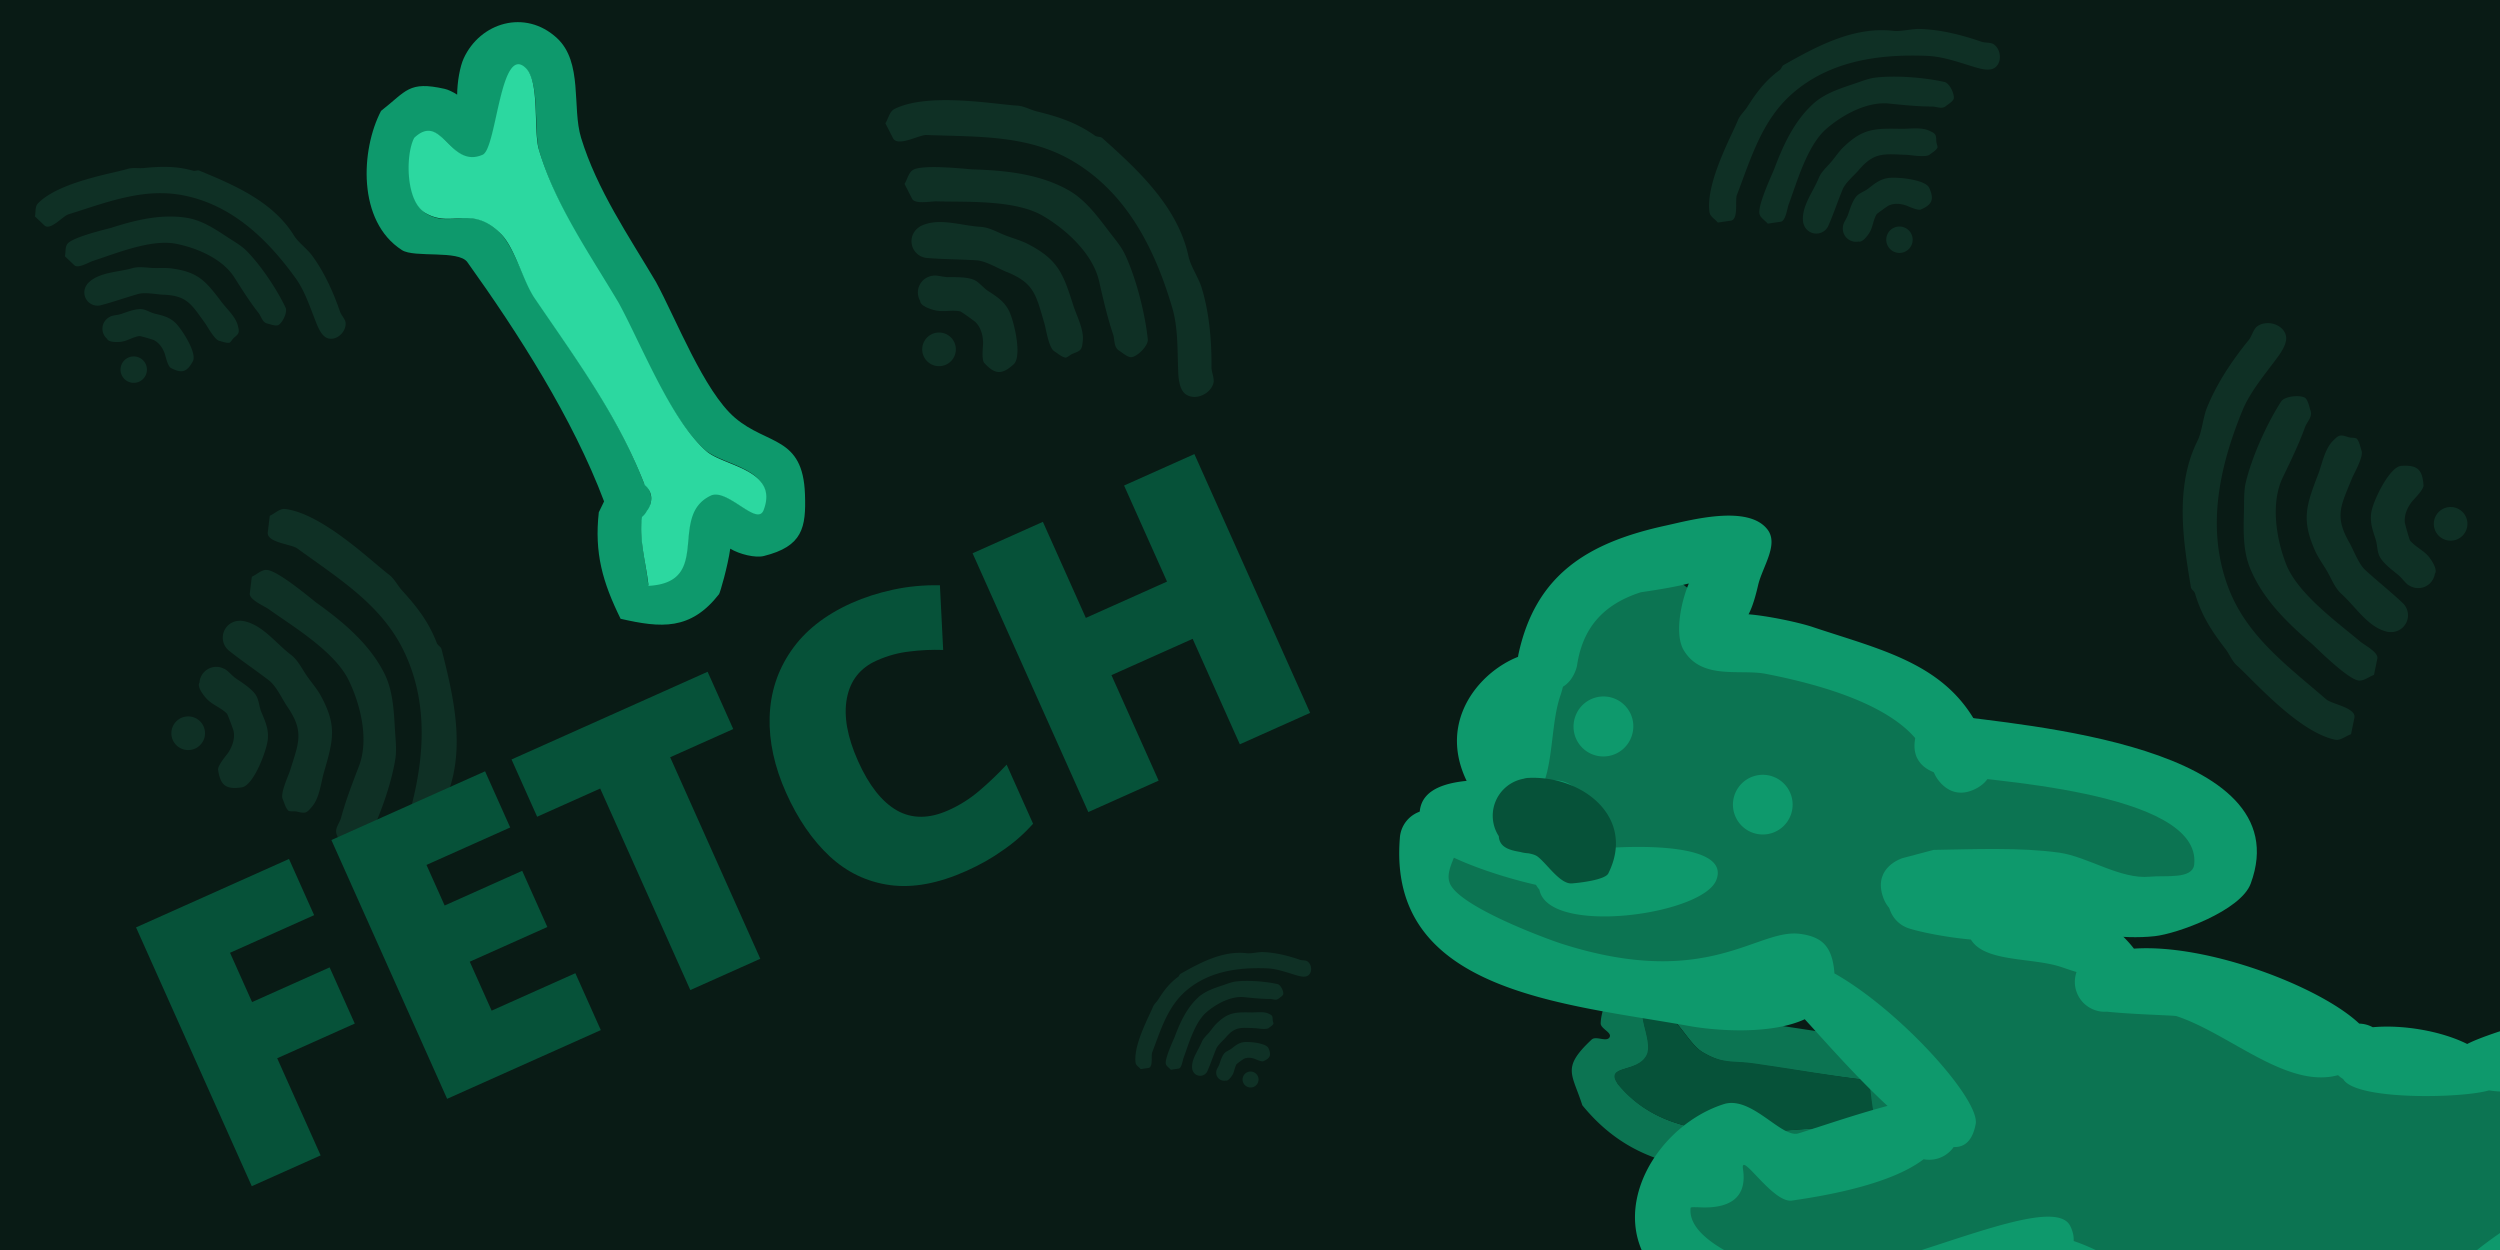 <svg xmlns="http://www.w3.org/2000/svg" width="600" height="300" viewBox="0 0 158.75 79.375"><path fill="#091b15" d="M0 79.375V0h158.75v79.375Z" style="mix-blend-mode:normal;fill-rule:nonzero;stroke-linecap:butt;stroke-linejoin:miter;stroke-miterlimit:10;stroke-dasharray:none;stroke-dashoffset:0"/><g fill="#0f3025" stroke-width=".5" style="mix-blend-mode:normal;fill-rule:nonzero;stroke-linecap:butt;stroke-linejoin:miter;stroke-miterlimit:10;stroke-dasharray:none;stroke-dashoffset:0"><path d="M15.341 39.42c1.264.16 2.133 1.4 3.147 2.17.41.314.674.846.954 1.264.294.439.667.85.92 1.31 1.036 1.89.817 2.795.214 4.854-.198.678-.282 1.666-.783 2.229-.122.137-.246.312-.426.349-.206.042-.417-.057-.626-.076-.115-.01-.37.027-.442-.053-.18-.2-.242-.483-.35-.73-.164-.372.377-1.507.467-1.797.547-1.765.924-2.468-.163-4.056-.333-.486-.7-1.315-1.178-1.682-.822-.633-1.688-1.21-2.499-1.857a1.068 1.068 0 0 1 .627-1.924.535.535 0 0 1 .138 0z"/><path d="M15.99 36.624c.285-.125.55-.392.847-.43a.535.535 0 0 1 .138-.001c.06.007.13.026.204.053.05.016.098.036.145.06.923.42 2.578 1.83 2.77 1.968 1.682 1.205 3.358 2.6 4.306 4.475.557 1.102.61 2.407.68 3.598.033.566.115 1.236.03 1.802-.25 1.644-1.043 3.852-1.809 5.288-.21.393-1.33.564-1.56.31-.18-.2-.242-.483-.35-.73-.172-.391.166-.72.267-1.093.288-1.075.734-2.227 1.138-3.28.647-1.685.093-3.914-.655-5.451-.895-1.838-3.578-3.438-5.084-4.515-.296-.212-1.243-.592-1.194-1.002z"/><path d="M17.13 32.753c.286-.125.55-.392.848-.431a.535.535 0 0 1 .138 0c2.377.302 5.498 3.353 6.588 4.17.337.255.546.694.827 1.003.956 1.05 1.686 1.985 2.207 3.339.06.154.26.234.298.383.753 2.953 1.545 6.292.352 9.289-.242.607-.225 1.483-.42 2.124-.487 1.597-1.355 3.156-2.302 4.536-.167.244-.23.698-.447.893-.51.462-1.524.335-1.84-.326-.25-.528.225-1.266.487-1.687.648-1.043 1.456-2.187 1.832-3.373 1.178-3.716 1.695-7.69-.045-11.313-1.42-2.955-4.119-4.602-6.779-6.537-.372-.271-1.948-.368-1.87-1.018zm-2.804 9.763c.22.148.41.39.636.55.33.234 1.096.689 1.333 1.157.154.305.17.682.303 1 .25.592.48 1.09.403 1.765-.078.693-.899 2.9-1.652 3.01-.996.147-1.353-.118-1.5-1.113-.04-.28.556-.957.643-1.09.262-.4.43-.876.346-1.355-.019-.105-.38-1.076-.43-1.125-.389-.39-.89-.537-1.263-.921-.185-.19-.658-.775-.477-1.048a1.068 1.068 0 0 1 1.538-.89.502.502 0 0 1 .12.06zm-3.252 3.434a1.068 1.068 0 1 1 1.714 1.273 1.068 1.068 0 0 1-1.714-1.273z"/></g><g fill="#0f3025" stroke-width=".5" style="mix-blend-mode:normal;fill-rule:nonzero;stroke-linecap:butt;stroke-linejoin:miter;stroke-miterlimit:10;stroke-dasharray:none;stroke-dashoffset:0"><path d="M5.58 17.99c.693-.72 1.88-.688 2.84-.965.39-.112.848-.03 1.242-.01.414.02.848-.023 1.257.034 1.676.232 2.142.793 3.157 2.136.335.443.918.958 1.038 1.537.03.141.081.301.02.431-.07.15-.23.236-.34.36-.06.067-.156.245-.24.253-.212.02-.419-.073-.625-.12-.31-.072-.772-.944-.913-1.136-.856-1.17-1.122-1.738-2.63-1.796-.463-.018-1.157-.174-1.612-.046-.784.222-1.552.498-2.34.706a.838.838 0 0 1-.919-1.295.422.422 0 0 1 .065-.088Z"/><path d="M4.122 16.273c.055-.238.01-.53.125-.735a.422.422 0 0 1 .064-.087.762.762 0 0 1 .13-.104.832.832 0 0 1 .105-.063c.696-.386 2.36-.767 2.536-.824 1.547-.496 3.21-.898 4.835-.618.955.165 1.802.743 2.584 1.256.373.244.833.506 1.15.825.918.927 1.94 2.46 2.484 3.614.15.316-.267 1.102-.535 1.128-.21.02-.417-.074-.624-.12-.326-.076-.374-.443-.563-.68-.542-.685-1.06-1.506-1.533-2.253-.759-1.197-2.422-1.89-3.74-2.139-1.578-.297-3.84.645-5.225 1.09-.272.087-.954.506-1.19.283z"/><path d="M2.218 13.743c.054-.238.01-.53.124-.736a.422.422 0 0 1 .065-.087c1.303-1.356 4.686-1.894 5.711-2.197.318-.094.692-.02 1.018-.053 1.11-.11 2.04-.132 3.137.173.124.034.27-.054.38-.008 2.213.908 4.688 1.97 6.017 4.126.27.436.83.836 1.141 1.26.78 1.053 1.355 2.33 1.78 3.571.076.22.332.473.354.7.052.537-.502 1.117-1.066 1.006-.45-.088-.693-.733-.836-1.095-.353-.897-.696-1.94-1.267-2.734-1.79-2.48-4.05-4.666-7.148-5.266-2.526-.49-4.826.44-7.29 1.21-.346.108-1.144 1.055-1.517.702zm4.837 6.337c.195-.07.438-.076.645-.144.3-.099.946-.368 1.352-.298.264.046.508.213.771.277.49.12.912.208 1.301.572.4.374 1.406 1.924 1.123 2.45-.373.696-.707.797-1.403.424-.195-.105-.343-.798-.386-.915-.129-.352-.35-.682-.692-.852-.075-.038-.856-.264-.91-.256-.427.062-.754.31-1.17.365-.207.027-.797.05-.885-.19a.838.838 0 0 1 .16-1.385.394.394 0 0 1 .094-.048zm.641 3.655a.838.838 0 1 1 1.604-.484.838.838 0 0 1-1.604.484z"/></g><g stroke-width=".5" style="mix-blend-mode:normal;fill-rule:nonzero;stroke-linecap:butt;stroke-linejoin:miter;stroke-miterlimit:10;stroke-dasharray:none;stroke-dashoffset:0"><path fill="#0e996c" d="M38.359 31.839c-1.99-5.285-5.462-10.694-8.683-15.194-.561-.784-3.36-.256-4.152-.764-2.854-1.83-2.612-6.388-1.327-8.84 1.622-1.266 1.744-1.911 4.033-1.4.225.05.52.19.8.369.003-.808.177-1.781.413-2.298 1.044-2.283 3.903-3.155 5.918-1.3 1.67 1.536.951 4.42 1.538 6.338 1.008 3.294 3.01 6.21 4.752 9.148 1.27 2.33 3.047 6.94 5.015 8.627 2.054 1.762 4.319 1.148 4.45 4.859.075 2.123-.145 3.307-2.615 3.923-.536.134-1.543-.11-2.13-.467-.156 1.108-.642 2.798-.713 2.89-1.807 2.313-3.68 2.15-6.25 1.562-1.143-2.32-1.672-4.176-1.384-6.761zm2.555-1.105c.81.698.24 1.7.24 1.7l-.047.057c-.07.142-.173.28-.323.402-.193 1.539.219 2.724.384 4.242 4.106-.23 1.184-4.41 3.92-5.718 1.047-.5 2.944 2.006 3.355.922.98-2.58-2.525-2.767-3.642-3.747-2.261-1.985-4.124-6.666-5.57-9.318-1.846-3.112-3.97-6.224-5-9.73-.34-1.158.056-4.235-.79-5.117-1.658-1.728-1.857 5.066-2.754 5.457-2.1.916-2.552-2.759-4.335-1.082-.564 1.056-.538 4.004.693 4.748 1.699 1.026 2.83-.656 4.729 1.265.88.89 1.496 3.066 2.24 4.16 2.66 3.913 5.194 7.352 6.9 11.76z"/><path fill="#2cd8a0" d="M33.952 18.944c-.744-1.095-1.25-3.188-2.13-4.078-1.9-1.922-3.136-.33-4.834-1.356-1.232-.744-1.247-3.703-.683-4.759 1.783-1.677 2.246 1.99 4.345 1.074.897-.391 1.116-7.194 2.775-5.465.846.882.448 3.959.787 5.116 1.03 3.507 3.229 6.645 5.076 9.757 1.445 2.652 3.3 7.424 5.56 9.41 1.117.98 4.622 1.166 3.643 3.746-.411 1.084-2.316-1.416-3.362-.915-2.736 1.308.161 5.498-3.946 5.728-.164-1.517-.61-2.837-.418-4.376a1.16 1.16 0 0 0 .32-.401l.048-.057s.614-.87-.195-1.568c-1.707-4.408-4.327-7.944-6.986-11.856z" data-paper-data="{&quot;noHover&quot;:false,&quot;origItem&quot;:[&quot;Path&quot;,{&quot;applyMatrix&quot;:true,&quot;segments&quot;:[[[609.98355,164.08125],[-9.47418,-18.88519],[3.90004,2.76067]],[611.78056,171.54431],[[611.58977,171.81493],[0,0],[-0.24704,0.66387]],[[610.32594,173.74153],[0.61692,-0.60372],[-0.202,6.92966]],[[613.84375,192.45325],[-1.38162,-6.68159],[18.17713,-2.7768]],[[628.8506,165.33673],[-11.6179,6.99095],[4.4418,-2.67281]],[[644.1719,168.00498],[-1.36802,5.00021],[3.25552,-11.89912]],[[626.36342,152.88672],[5.38834,3.88639],[-10.90854,-7.86787]],[[597.60403,113.80171],[7.56378,11.18392],[-9.54863,-13.06126]],[[571.19643,72.63541],[6.07772,15.16717],[-2.00564,-5.00516]],[[565.4976,50.20685],[4.14238,3.56329],[-8.11831,-6.9834]],[[555.5697,75.667],[3.82597,-2.12439],[-8.94955,4.96928]],[[535.81869,72.7019],[7.21783,-8.22453],[-2.05894,4.9402]],[[540.93196,93.53217],[-5.79918,-2.78535],[7.9947,3.83987]],[[562.51313,97.14544],[-9.27407,-7.74114],[4.29503,3.58509]],[[574.25966,114.70075],[-3.77776,-4.55361],[13.50186,16.27476]]],&quot;closed&quot;:true}]}"/></g><g style="mix-blend-mode:normal;fill-rule:nonzero;stroke-linecap:butt;stroke-linejoin:miter;stroke-miterlimit:10;stroke-dasharray:none;stroke-dashoffset:0"><g stroke-width=".5"><path fill="#0c7452" d="m146.799 84.686-.054.018c.75 2.34 1.37 4.722 2.052 7.081.396 1.375.825 1.691.66 3.252-.13 1.242-1.943 2.992-1.219 4.314.49.895 1.816-1.2 2.835-1.153 1.316.06 1.616 2.227 2.429.912 2.717-5.509-2.277-11.043-4.276-15.951a28.143 28.143 0 0 1-2.427 1.527zm2.153-4.935c1.162-.637 1.8.525 1.8.525l.685 1.26c2.225 6.414 7.823 11.928 4.221 19.116-1.584 1.426-1.613 2.184-4.043 1.175-.354-.148-.224-.947-.607-.98-.348-.029-.252.742-.574.879-1.057.448-3.33.35-4.162-.597-2.115-2.403.352-4.248.55-6.372.08-.854-.34-1.436-.572-2.236-.835-2.874-1.565-5.784-2.57-8.61 0 0-.443-1.248.806-1.692.498-.178.869-.085 1.133.09.937-.519 1.792-1.108 2.658-1.72.06-.294.245-.602.675-.838z"/><path fill="#065239" d="M149.218 83.115c2 4.908 7.016 10.528 4.3 16.037-.814 1.315-1.126-.85-2.442-.91-1.02-.047-2.36 2.046-2.85 1.152-.725-1.323 1.087-3.072 1.218-4.315.164-1.56-.294-1.91-.69-3.284-.682-2.36-1.281-4.788-2.031-7.13l.054-.018c.85-.468 1.656-.99 2.441-1.532z" data-paper-data="{&quot;noHover&quot;:false,&quot;origItem&quot;:[&quot;Path&quot;,{&quot;applyMatrix&quot;:true,&quot;segments&quot;:[[[810.05156,173.92104],[0.86875,2.01848],[0,0]],[[810.02314,173.79506],[0,0],[-5.43849,1.17987]],[[793.62041,176.87264],[5.46443,-1.01951],[-3.18395,0.59404]],[[786.14974,177.65196],[3.48131,0.71081],[-2.76975,-0.56552]],[[776.69672,173.96428],[3.13763,-1.34381],[-2.12254,0.90906]],[[778.67693,180.60226],[0.32808,-2.28559],[-0.42356,2.95079]],[[776.09181,185.87535],[-2.78546,-2.11855],[11.81806,7.32308]],[[812.96212,179.72149],[-11.49332,3.4327],[-1.0494,-1.88678]]],&quot;closed&quot;:true}]}"/></g><g stroke-width=".5"><path fill="#0c7452" d="m118.673 68.66.006-.056c-2.443-.277-4.869-.69-7.3-1.037-1.416-.202-1.88.059-3.236-.732-1.08-.63-1.93-3-3.433-2.883-1.017.08.349 2.149-.112 3.059-.596 1.174-2.695.559-1.83 1.84 3.908 4.739 11.006 2.457 16.301 2.649a28.142 28.142 0 0 1-.396-2.84zm3.616 3.99c.104 1.32-1.218 1.424-1.218 1.424l-1.43.108c-6.762-.604-14.087 2.237-19.163-3.998-.65-2.03-1.33-2.367.588-4.169.28-.263.955.184 1.142-.151.17-.306-.573-.535-.565-.885.026-1.147 1.048-3.179 2.253-3.55 3.06-.942 3.729 2.065 5.584 3.117.747.424 1.45.28 2.274.397 2.964.418 5.917.948 8.905 1.192 0 0 1.321.108 1.213 1.429-.043.527-.279.827-.547.996.089 1.067.275 2.089.477 3.13.243.176.449.47.487.96z"/><path fill="#065239" d="M119.112 71.511c-5.296-.192-12.48 2.076-16.387-2.663-.866-1.281 1.236-.678 1.831-1.853.461-.91-.897-2.992.12-3.072 1.504-.118 2.355 2.253 3.434 2.882 1.356.79 1.862.516 3.279.719 2.43.348 4.891.798 7.334 1.075l-.006.057c.078.968.223 1.917.395 2.855z" data-paper-data="{&quot;noHover&quot;:false,&quot;origItem&quot;:[&quot;Path&quot;,{&quot;applyMatrix&quot;:true,&quot;segments&quot;:[[[933.3114,258.30955],[1.24168,3.32935],[0,0]],[[933.27558,258.10382],[0,0],[-8.87762,1.47074]],[[906.53871,261.76289],[8.90669,-1.20969],[-5.18966,0.70485]],[[894.41108,262.42427],[5.56558,1.42629],[-4.428,-1.13476]],[[879.43902,255.71286],[5.17478,-1.91946],[-3.50063,1.29847]],[[882.10644,266.59168],[0.71258,-3.66506],[-0.91997,4.73173]],[[877.50986,274.90119],[-4.32922,-3.6442],[18.50104,12.77174]],[[937.54833,267.91011],[-18.83642,4.62507],[-1.54397,-3.13109]]],&quot;closed&quot;:true}]}"/></g><path fill="#0c7452" d="m89.823 56.608 14.09-22.2s3.099 3.987 11.756 7.703c4.665 2.001 14.85 6.425 24.293 10.024 6.959 2.652-11.279 6.595-5.536 8.641 3.443 1.227 11.362 5.443 19.197 5.917 9.68.586 19.17-2.725 19.17-2.725s-.827 5.436-4.835 10.283c-2.663 3.221-8.534 4.89-9.95 9.227-1.7 5.198 3.703 14.596 2.908 16.863-1.008 2.875-2.915 5.817-2.915 5.817s-3.862-2.23-5.899-6.279c-1.689-3.358-1.002-8.168-5.964-12.188-2.086-1.69-9.57-6.607-18.602-8.07-4.227-.685-8.904 2.704-12.991 2.97-2.87.188-5.468-2.622-7.334-3.172-4.82-1.422 2.842-3.838.651-5.083-1.371-.78 11.248.052 10.404-.782-1.373-1.354 3.613-1.875 3.711-3.09.2-2.484-3.186-5.38-5.124-6.788-2.76-2.006-10.144-.472-15.669-1.664-6.674-1.441-11.361-5.404-11.361-5.404z"/><path fill="#0e996c" d="M119.537 56.855c-.549-1.814 1.265-2.362 1.265-2.362l1.98-.524c2.518-.04 5.492-.173 7.981.175 1.798.251 3.891 1.714 5.769 1.525.963-.096 2.695.187 2.8-.776.503-4.665-13.53-5.361-16.137-5.746 0 0-1.875-.277-1.598-2.15.277-1.875 2.151-1.598 2.151-1.598 4.463.66 22.423 1.885 19.172 10.71-.632 1.716-4.653 3.18-6.094 3.338-4.266.469-9.45-1.768-13.982-1.689l-.945.362s-1.814.548-2.362-1.265z"/><path fill="#0e996c" d="M125.429 50.1c-1.699.84-2.538-.86-2.538-.86l-.416-.868c-1.074-3.426-7.008-4.93-10.347-5.583-1.64-.32-4.089.42-5.224-1.524-.53-.907-.241-2.831.336-4.214-1.371.341-2.974.533-3.075.566-2.405.783-3.678 2.297-4.026 4.66 0 0-.348 1.863-2.21 1.515-1.863-.348-1.515-2.21-1.515-2.21 1.087-5.112 4.432-7.132 9.357-8.207 1.534-.335 5.243-1.369 6.473.26.72.954-.338 2.37-.606 3.533-.112.487-.318 1.307-.605 1.84 1.218.097 3.18.508 4.086.811 4.635 1.553 9.008 2.421 10.917 7.26l.252.483s.84 1.699-.86 2.538zm44.331 17.264c.377-1.232-2.537.461-3.788.77-1.492.366-5.398 1.517-7.918 1.104-1.737.515-8.492.641-9.26-.716a1.88 1.88 0 0 1-.328-.248c-3.259.878-6.867-2.626-10.257-3.75-.154-.051-2.844-.11-4.417-.283a1.888 1.888 0 0 1-.886-.146 1.895 1.895 0 0 1-1.053-2.352l.006-.019c-.292-.09-.602-.192-.93-.305-1.821-.634-4.893-.291-5.777-1.758-1.699-.152-3.318-.507-3.95-.713a1.895 1.895 0 0 1 1.095-3.627c2.25-.437 5.409-.008 6.992 1.071 2.557.595 5.11 2.391 6.215 3.847 4.711-.327 11.85 2.434 14.306 4.76a1.893 1.893 0 0 1 .859.23c1.923-.175 4.35.24 5.998 1.064 2.66-1.37 14.318-4.049 16.098-4.396.445-.087 1.55.077 1.86.427 1.757 1.981-.956 5.468-1.877 7.432-2.65 5.651-8.083 11.656-14.008 14.69.47.866.853 1.685 1.131 2.097 3.463 5.136 5.971 17.61-1.688 20.357-5.123 1.838-11.717-7.5-8.111-11.18.27-.276-2.22-3.35-2.534-3.825-.374-.567-2.282-4.124-2.614-4.241-3.761-1.33-7.666-2.296-11.305-3.93-.947-.424-4.868-1.379-5.514-2.178-1.203.377-2.412.605-3.1.724-7.712 1.337-10.416 4.948-18.266-.1-5.648-3.633-2.19-10.48 2.712-12.055 1.76-.566 3.667 2.169 4.739 1.858 1.242-.361 7.667-2.642 8.455-2.112a1.898 1.898 0 0 1 1.655 2.498 1.895 1.895 0 0 1-2.15 1.253c-2.018 1.541-5.897 2.273-8.369 2.625-1.218.173-3.29-3.219-3.102-2.002.297 1.93-.997 2.49-2.634 2.435-.124-.004-.681-.042-.69.023-.266 2.206 4.404 3.742 5.57 4.175 4.293 1.595 17.22-5.679 18.535-3.017.169.341.235.66.218.955 1.304.428 2.64 1.247 4.074 1.741 4.12 1.423 10.436.671 12.226 4.646 1.652 3.668 6.137 7.233 6.968 11.06.338 1.554-2.777 5.281 1.303 6.786 2.092.77 3.813-7.061 2.97-9.303-.551-1.467-3.314-5.513-4.55-8.511-.697-.371-1.181-1.054-.725-1.97a1.914 1.914 0 0 1 .128-.382c.009-.363.104-.656.308-.858a2.41 2.41 0 0 1 .703-.503c4.249-5.118 12.292-6.336 14.678-14.148zm-60.78-11.47c-.889 2.213-10.655 3.545-11.229.6a1.9 1.9 0 0 1-.215-.306c-2.754-.621-6.644-2.009-7.08-3.092-1.868-4.648 5.232-3.415 7.707-3.456a1.83 1.83 0 0 1 .136-.038 1.895 1.895 0 0 1 1.855 3.103c.099.364.183.734.245 1.096.065.054.127.113.183.175 3.75-.412 9.309-.348 8.399 1.918z"/><path fill="#0e996c" d="M100.01 45.564a1.895 1.895 0 1 1 3.588 1.216 1.895 1.895 0 0 1-3.589-1.216zm10.114 4.98a1.895 1.895 0 1 1 3.588 1.215 1.895 1.895 0 0 1-3.588-1.215zm15.332 20.834c-.907 4.77-7.857-3.391-10.854-6.657-2.208 1.019-5.759.714-7.307.435-7.985-1.437-19.204-2.15-18.404-11.942a1.897 1.897 0 0 1 2.649-1.625c.397.14.747.436.972.928.063.137.103.274.124.41a1.886 1.886 0 0 1-.287 1.466c-.241.609-.502 1.187-.277 1.715.63 1.479 6.115 3.506 7.103 3.822 9.273 2.963 12.382-.985 15.12-.63 1.373.18 1.965.766 2.154 2.138.017.127.03.251.035.371 4.17 2.346 9.265 8.024 8.972 9.569zM99.073 44.206c-.821 2.391-.198 6.611-2.679 7.095a1.894 1.894 0 0 1-3.133-1.46c-3.73-7.02 7.885-11.674 5.812-5.635z"/><path fill="#065239" d="M97.044 49.397c3.46-.162 6.854 2.524 5.083 6.067-.209.417-1.877.602-2.322.633-.745.051-1.6-1.287-2.178-1.712-.136-.1-.344-.157-.584-.202a2.382 2.382 0 0 1-.51-.084c-.652-.11-1.32-.28-1.36-1.001a2.388 2.388 0 0 1 1.576-3.648c.093-.03.19-.048.295-.053z"/></g><g fill="#0f3025" stroke-width=".5" style="mix-blend-mode:normal;fill-rule:nonzero;stroke-linecap:butt;stroke-linejoin:miter;stroke-miterlimit:10;stroke-dasharray:none;stroke-dashoffset:0"><path d="M114.5 14.118c-.138-.99.622-1.903.998-2.83.153-.374.502-.683.76-.981.272-.314.507-.68.805-.967 1.218-1.174 1.948-1.193 3.63-1.16.555.011 1.321-.128 1.85.136.13.064.287.122.352.25.074.148.042.328.072.49.016.089.096.274.05.346-.114.178-.316.283-.481.416-.248.2-1.219.023-1.457.015-1.45-.052-2.059-.193-3.038.957-.3.352-.852.8-1.033 1.237-.31.753-.568 1.528-.892 2.275l-.016.037a.838.838 0 0 1-1.57-.116.422.422 0 0 1-.03-.105z"/><path d="M112.25 14.202c-.154-.19-.41-.336-.501-.553a.422.422 0 0 1-.029-.105.766.766 0 0 1-.002-.166.831.831 0 0 1 .016-.121c.128-.786.857-2.33.921-2.503.567-1.522 1.28-3.078 2.505-4.181.72-.649 1.698-.957 2.585-1.255.422-.141.912-.341 1.36-.392 1.296-.149 3.131-.003 4.376.282.34.078.7.892.555 1.118-.115.178-.316.283-.481.416-.26.21-.578.02-.882.022-.874.003-1.838-.099-2.718-.188-1.41-.144-2.984.734-3.995 1.617-1.208 1.055-1.868 3.416-2.375 4.778-.1.268-.192 1.063-.513 1.11z"/><path d="M109.083 14.133c-.154-.19-.41-.335-.5-.553a.423.423 0 0 1-.03-.105c-.26-1.862 1.41-4.853 1.806-5.846.123-.308.413-.557.589-.833.599-.94 1.157-1.685 2.075-2.358.104-.076.124-.245.23-.304 2.081-1.178 4.447-2.464 6.962-2.176.51.058 1.17-.135 1.695-.119 1.31.04 2.67.378 3.91.811.218.077.576.032.768.155.454.291.567 1.086.13 1.46-.348.3-1.004.091-1.377-.02-.923-.278-1.956-.654-2.932-.695-3.056-.129-6.171.297-8.559 2.36-1.946 1.682-2.639 4.064-3.558 6.477-.129.338.122 1.551-.387 1.626zm7.971.118c.067-.196.212-.39.287-.595.108-.298.296-.972.601-1.248.2-.18.482-.267.695-.434.397-.31.728-.588 1.254-.669.541-.083 2.381.085 2.62.633.316.724.189 1.049-.535 1.365-.203.088-.839-.225-.958-.263-.356-.116-.752-.146-1.097.017-.076.036-.737.509-.764.557-.215.374-.223.784-.438 1.146-.106.178-.452.657-.696.576a.838.838 0 0 1-.99-.982.393.393 0 0 1 .021-.103zm3.269 1.757a.838.838 0 1 1 .612-1.56.838.838 0 0 1-.612 1.56z"/></g><g fill="#0f3025" stroke-width=".5" style="mix-blend-mode:normal;fill-rule:nonzero;stroke-linecap:butt;stroke-linejoin:miter;stroke-miterlimit:10;stroke-dasharray:none;stroke-dashoffset:0"><path d="M75.706 67.879c-.083-.599.376-1.15.603-1.71.092-.227.303-.414.46-.594.164-.19.306-.411.486-.584.737-.71 1.177-.721 2.195-.701.335.006.798-.078 1.117.082.078.039.174.073.213.151.045.09.026.198.043.296.01.054.058.166.03.209-.068.108-.19.171-.29.251-.15.121-.737.015-.88.01-.877-.032-1.245-.117-1.837.578-.181.213-.515.484-.624.748-.188.455-.344.923-.54 1.375a.506.506 0 0 1-.959-.048.254.254 0 0 1-.017-.063z"/><path d="M74.346 67.93c-.093-.116-.248-.204-.303-.335a.254.254 0 0 1-.017-.063.455.455 0 0 1-.001-.1.506.506 0 0 1 .01-.074c.077-.475.517-1.408.556-1.513.343-.92.774-1.86 1.514-2.527.435-.392 1.026-.578 1.562-.758.256-.086.552-.206.822-.237.784-.09 1.893-.002 2.645.17.206.048.424.54.336.676-.07.108-.191.171-.291.251-.157.127-.35.013-.533.014-.528.001-1.111-.06-1.643-.114-.852-.087-1.804.444-2.414.977-.73.638-1.13 2.065-1.436 2.889-.06.162-.116.642-.31.67z"/><path d="M72.432 67.888c-.093-.115-.248-.203-.303-.334a.254.254 0 0 1-.017-.064c-.157-1.126.852-2.933 1.091-3.534.074-.186.25-.336.356-.503.362-.568.7-1.018 1.254-1.425.063-.046.075-.148.139-.184 1.258-.711 2.688-1.49 4.208-1.315.308.035.707-.081 1.025-.072.792.025 1.613.228 2.362.49.133.047.349.02.465.094.275.176.343.656.08.883-.212.18-.608.054-.834-.013-.557-.167-1.182-.395-1.771-.42-1.848-.078-3.73.18-5.174 1.426-1.176 1.017-1.595 2.457-2.15 3.916-.078.204.073.937-.234.982zm4.818.072c.04-.12.128-.237.173-.36.065-.18.179-.588.364-.755.12-.108.29-.161.42-.262.24-.188.44-.356.757-.404.327-.05 1.44.051 1.584.382.191.438.114.634-.324.825-.122.053-.507-.136-.578-.159-.216-.07-.455-.088-.663.01a4.7 4.7 0 0 0-.462.337c-.13.226-.135.474-.265.692-.064.108-.273.398-.42.35a.507.507 0 0 1-.598-.594.239.239 0 0 1 .012-.063zm1.976 1.06a.506.506 0 1 1 .37-.942.506.506 0 0 1-.37.943z"/></g><g fill="#0f3025" stroke-width=".5" style="mix-blend-mode:normal;fill-rule:nonzero;stroke-linecap:butt;stroke-linejoin:miter;stroke-miterlimit:10;stroke-dasharray:none;stroke-dashoffset:0"><path d="M58.458 14.36c1.14-.572 2.55-.03 3.823.046.515.03 1.03.325 1.496.515.49.2 1.028.332 1.496.575 1.915.99 2.236 1.863 2.885 3.907.214.674.696 1.54.594 2.287-.025.182-.03.396-.159.527-.147.15-.378.185-.562.287-.1.056-.291.228-.396.202-.262-.065-.47-.265-.699-.41-.342-.218-.527-1.461-.614-1.752-.53-1.77-.61-2.563-2.398-3.275-.548-.218-1.315-.7-1.916-.739-1.036-.066-2.076-.061-3.11-.146a1.068 1.068 0 0 1-.554-1.947.538.538 0 0 1 .114-.077z"/><path d="M57.437 11.677c.167-.262.237-.632.462-.83a.538.538 0 0 1 .115-.078.971.971 0 0 1 .199-.069c.05-.014.1-.025.153-.031 1-.168 3.162.08 3.397.087 2.069.061 4.238.285 6.07 1.312 1.078.603 1.85 1.657 2.572 2.605.344.452.785.962 1.03 1.48.71 1.504 1.285 3.778 1.45 5.397.045.443-.79 1.21-1.122 1.127-.262-.065-.47-.265-.698-.41-.36-.229-.262-.69-.388-1.056-.36-1.052-.633-2.258-.885-3.356-.403-1.76-2.107-3.3-3.586-4.159-1.768-1.026-4.887-.856-6.738-.91-.364-.01-1.362.203-1.55-.165z"/><path d="M56.223 7.828c.167-.263.238-.632.463-.83a.538.538 0 0 1 .114-.078c2.142-1.075 6.434-.285 7.795-.213.421.022.84.27 1.245.369 1.38.338 2.507.707 3.695 1.54.135.094.346.049.46.151 2.273 2.031 4.794 4.359 5.476 7.512.138.64.64 1.357.836 1.997.487 1.597.637 3.375.622 5.048-.003.296.197.71.127.991-.166.668-1.078 1.13-1.708.756-.505-.298-.521-1.175-.539-1.671-.043-1.227-.011-2.627-.361-3.822-1.096-3.74-2.884-7.326-6.35-9.362-2.827-1.66-5.985-1.521-9.273-1.643-.46-.017-1.822.782-2.12.199zm3.12 9.668c.265 0 .559.095.836.101.404.01 1.294-.04 1.751.216.298.167.52.472.809.66.537.353 1.007.638 1.32 1.24.321.62.871 2.908.308 3.42-.744.678-1.188.657-1.866-.087-.19-.208-.072-1.104-.074-1.263-.006-.477-.132-.967-.47-1.317-.074-.077-.915-.68-.984-.694-.54-.106-1.038.051-1.562-.06-.259-.054-.978-.276-.98-.603a1.068 1.068 0 0 1 .78-1.596.502.502 0 0 1 .132-.017zm-.782 4.664a1.068 1.068 0 1 1 2.133.1 1.068 1.068 0 0 1-2.133-.1z"/></g><g fill="#0f3025" stroke-width=".5" style="mix-blend-mode:normal;fill-rule:nonzero;stroke-linecap:butt;stroke-linejoin:miter;stroke-miterlimit:10;stroke-dasharray:none;stroke-dashoffset:0"><path d="M151.625 40.124c-1.247-.264-2.01-1.57-2.956-2.423-.384-.346-.602-.898-.847-1.337-.257-.462-.595-.902-.81-1.383-.876-1.97-.582-2.852.188-4.854.254-.66.42-1.637.965-2.156.133-.127.27-.291.453-.313.209-.025.41.091.618.127.113.02.37.004.436.09.164.214.202.5.29.756.13.385-.502 1.47-.615 1.752-.692 1.714-1.125 2.383-.173 4.055.292.513.59 1.369 1.035 1.774.767.7 1.583 1.345 2.337 2.057l.038.035a1.068 1.068 0 0 1-.82 1.831.545.545 0 0 1-.14-.01z"/><path d="M150.748 42.857c-.295.101-.58.345-.88.36a.545.545 0 0 1-.138-.011.971.971 0 0 1-.199-.07 1.062 1.062 0 0 1-.14-.071c-.885-.495-2.418-2.038-2.597-2.19-1.578-1.34-3.132-2.87-3.922-4.816-.464-1.145-.409-2.45-.38-3.641.013-.568-.014-1.242.12-1.8.384-1.617 1.355-3.752 2.238-5.12.241-.374 1.372-.451 1.58-.18.164.215.202.502.29.758.137.403-.227.701-.358 1.066-.375 1.047-.915 2.159-1.405 3.173-.784 1.627-.416 3.894.203 5.488.74 1.906 3.282 3.722 4.694 4.92.277.236 1.19.692 1.107 1.096z"/><path d="M149.29 46.621c-.294.101-.58.345-.879.36a.545.545 0 0 1-.138-.011c-2.344-.498-5.202-3.796-6.22-4.702-.316-.28-.488-.735-.742-1.066-.866-1.126-1.516-2.118-1.924-3.51-.046-.158-.24-.254-.265-.407-.506-3.005-1.02-6.397.416-9.285.292-.586.347-1.46.594-2.083.618-1.551 1.61-3.033 2.668-4.33.187-.23.289-.677.52-.853.546-.418 1.546-.209 1.806.476.207.548-.328 1.243-.624 1.642-.732.985-1.632 2.059-2.104 3.21-1.481 3.605-2.324 7.522-.889 11.277 1.17 3.063 3.724 4.927 6.215 7.076.35.3 1.911.527 1.78 1.168zm3.603-9.498c-.207-.165-.377-.424-.59-.602-.309-.259-1.035-.776-1.232-1.262-.129-.317-.112-.693-.22-1.02-.199-.612-.388-1.128-.256-1.794.136-.684 1.136-2.815 1.896-2.863 1.004-.065 1.338.23 1.402 1.234.018.28-.633.907-.73 1.032-.294.377-.501.838-.457 1.322.01.107.29 1.104.336 1.157.355.42.842.608 1.183 1.022.168.204.59.827.389 1.084a1.068 1.068 0 0 1-1.606.759.502.502 0 0 1-.115-.07zm3.523-3.153a1.067 1.067 0 1 1-1.603-1.411 1.067 1.067 0 0 1 1.603 1.41z"/></g><g aria-label="FETCH" style="font-size:25.213px;line-height:1.25;fill:#065239;stroke-width:.63"><path d="M-11.366 75.287h-4.79V57.285h10.64v3.908h-5.85v3.429h5.395v3.908h-5.395zM8.123 75.287h-10.69V57.285h10.69v3.908H2.3v2.824h5.396v3.908H2.299v3.404h5.824ZM19.217 75.287H14.35V61.269H9.964v-3.984h13.64v3.984h-4.387zM33.689 61.017q-1.715 0-2.698 1.412-.983 1.411-.983 3.933 0 2.546.983 3.882.983 1.312 2.975 1.312 1.185 0 2.295-.328 1.134-.328 2.269-.807v4.11q-1.185.53-2.446.756-1.235.252-2.647.252-2.925 0-4.79-1.16-1.866-1.16-2.749-3.227-.882-2.093-.882-4.816 0-2.722 1.008-4.815 1.009-2.093 2.95-3.278 1.967-1.21 4.765-1.21 1.311 0 2.748.303 1.438.302 2.824.958l-1.487 3.832q-.984-.48-1.992-.782-1.009-.327-2.143-.327ZM57.464 75.287h-4.89V67.95h-5.649v7.337h-4.89V57.285h4.89v6.682h5.648v-6.682h4.891z" style="font-weight:900;font-family:&quot;Noto Sans&quot;;-inkscape-font-specification:&quot;Noto Sans Heavy&quot;" transform="rotate(-24.095)"/></g></svg>